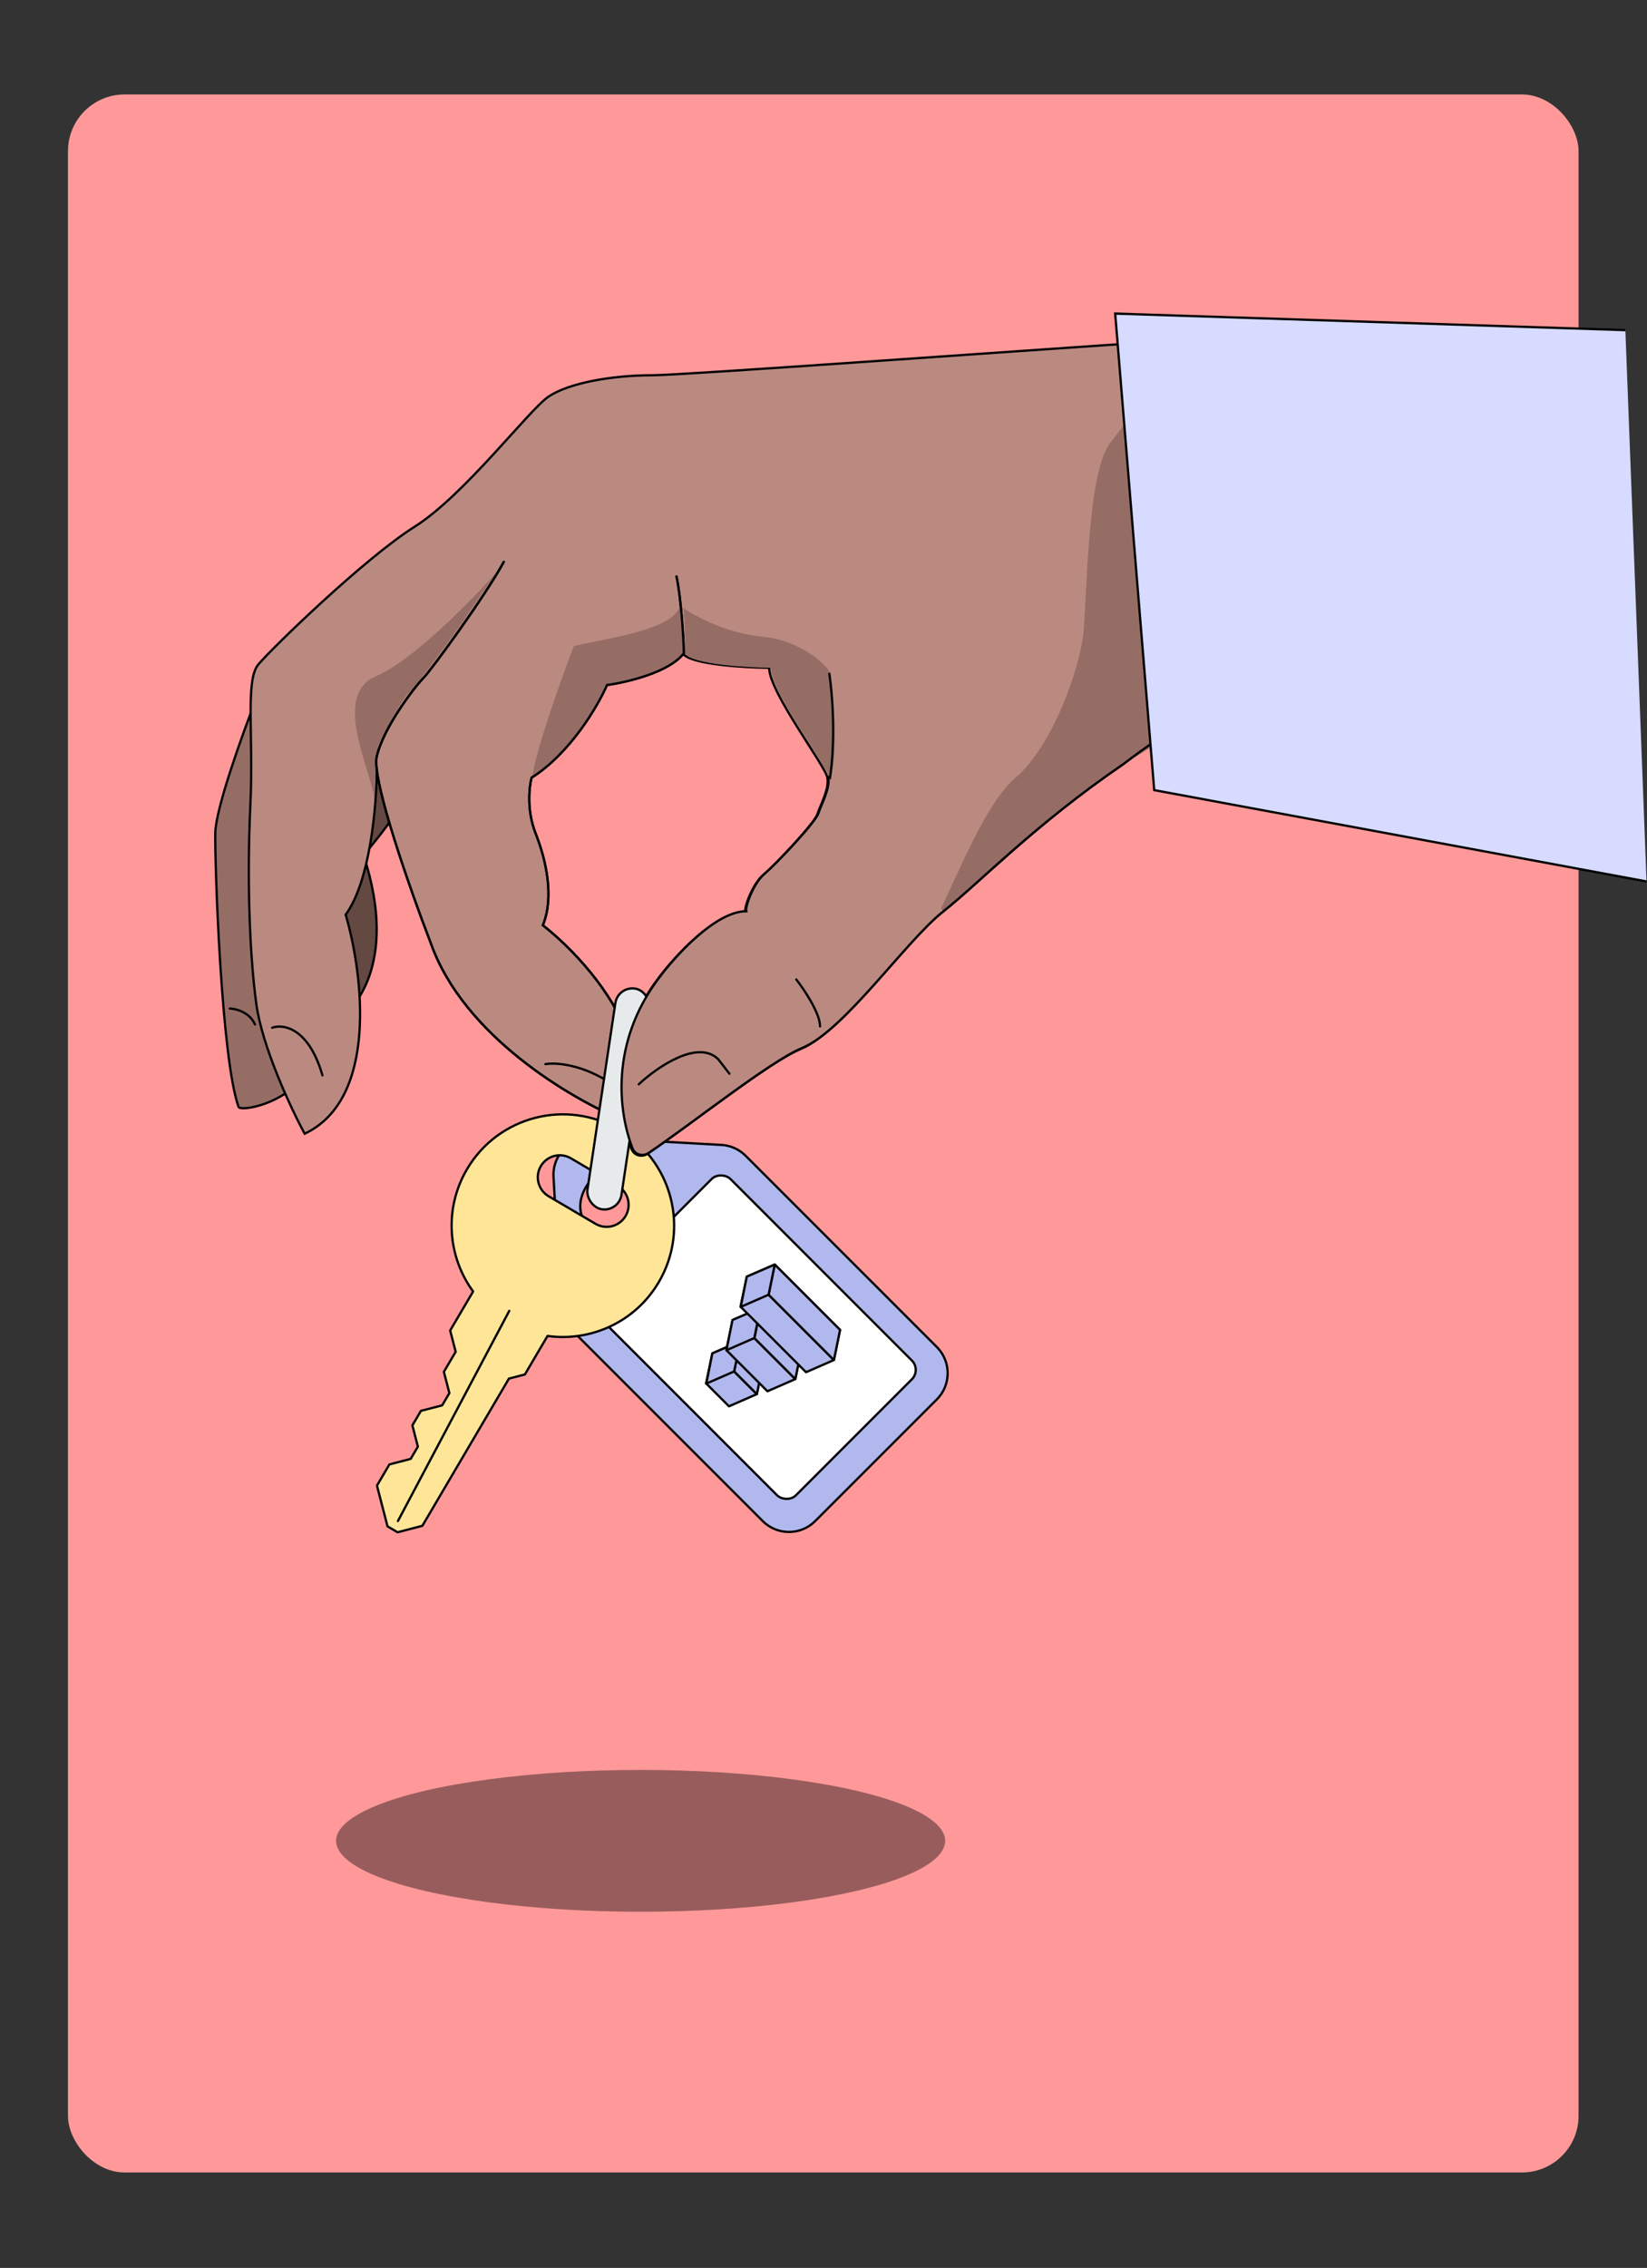 <svg width="1379" height="1898" viewBox="0 0 1379 1898" fill="none" xmlns="http://www.w3.org/2000/svg">
<rect x="0" y="0" width="1379" height="1898" fill="#333333" stroke="none"/>
<rect x="56.915" y="79.049" width="1264.77" height="1739.07" rx="47.429" fill="#FF9999"/>
<path fill-rule="evenodd" clip-rule="evenodd" d="M469.478 1092.7C469.903 1100.32 473.123 1107.51 478.52 1112.91L638.63 1272.98C650.75 1285.1 670.401 1285.1 682.521 1272.98L784.365 1171.16C796.485 1159.04 796.485 1139.4 784.365 1127.28L624.255 967.212C618.858 961.816 611.661 958.598 604.039 958.173L496.173 952.151C477.693 951.12 462.423 966.385 463.455 984.861L469.478 1092.7ZM529.686 1018.36C541.802 1006.25 544.258 989.067 535.171 979.982C526.083 970.897 508.895 973.352 496.778 985.465C484.662 997.578 482.206 1014.76 491.293 1023.85C500.381 1032.93 517.57 1030.48 529.686 1018.36Z" fill="#B0B8ED"/>
<path d="M478.52 1112.91L477.849 1113.58L478.52 1112.91ZM469.478 1092.7L470.425 1092.65L469.478 1092.7ZM638.63 1272.98L637.959 1273.65L638.63 1272.98ZM784.365 1127.28L785.036 1126.61L784.365 1127.28ZM624.255 967.212L623.584 967.883L624.255 967.212ZM604.039 958.173L604.092 957.226L604.092 957.226L604.039 958.173ZM496.173 952.151L496.12 953.098L496.173 952.151ZM463.455 984.861L462.508 984.914L463.455 984.861ZM479.191 1112.24C473.958 1107.01 470.838 1100.03 470.425 1092.65L468.531 1092.75C468.969 1100.6 472.287 1108.02 477.849 1113.58L479.191 1112.24ZM639.301 1272.31L479.191 1112.24L477.849 1113.58L637.959 1273.65L639.301 1272.31ZM681.85 1272.31C670.1 1284.06 651.05 1284.06 639.301 1272.31L637.959 1273.65C650.45 1286.14 670.701 1286.14 683.192 1273.65L681.85 1272.31ZM783.694 1170.49L681.85 1272.31L683.192 1273.65L785.036 1171.83L783.694 1170.49ZM783.694 1127.95C795.444 1139.7 795.444 1158.74 783.694 1170.49L785.036 1171.83C797.526 1159.35 797.526 1139.1 785.036 1126.61L783.694 1127.95ZM623.584 967.883L783.694 1127.95L785.036 1126.61L624.926 966.542L623.584 967.883ZM603.987 959.12C611.375 959.532 618.352 962.652 623.584 967.883L624.926 966.542C619.363 960.981 611.946 957.664 604.092 957.226L603.987 959.12ZM496.12 953.098L603.987 959.12L604.092 957.226L496.226 951.204L496.12 953.098ZM464.402 984.808C463.402 966.897 478.205 952.098 496.12 953.098L496.226 951.204C477.181 950.141 461.444 965.873 462.508 984.914L464.402 984.808ZM470.425 1092.65L464.402 984.808L462.508 984.914L468.531 1092.75L470.425 1092.65ZM534.5 980.652C538.785 984.937 540.401 991.18 539.441 997.903C538.48 1004.63 534.942 1011.77 529.015 1017.69L530.357 1019.04C536.546 1012.85 540.295 1005.34 541.319 998.172C542.343 991.004 540.644 984.112 535.842 979.311L534.5 980.652ZM497.449 986.136C503.376 980.21 510.519 976.674 517.245 975.713C523.97 974.753 530.215 976.368 534.5 980.652L535.842 979.311C531.039 974.51 524.146 972.811 516.976 973.835C509.806 974.859 502.297 978.607 496.107 984.794L497.449 986.136ZM491.964 1023.18C487.679 1018.89 486.063 1012.65 487.024 1005.93C487.984 999.202 491.522 992.061 497.449 986.136L496.107 984.794C489.918 990.982 486.17 998.49 485.145 1005.66C484.121 1012.83 485.821 1019.72 490.623 1024.52L491.964 1023.18ZM529.015 1017.69C523.088 1023.62 515.945 1027.16 509.22 1028.12C502.494 1029.08 496.249 1027.46 491.964 1023.18L490.623 1024.52C495.425 1029.32 502.318 1031.02 509.488 1029.99C516.658 1028.97 524.168 1025.22 530.357 1019.04L529.015 1017.69Z" fill="black"/>
<rect width="159.541" height="237.096" rx="11.083" transform="matrix(0.707 -0.707 0.707 0.707 490.909 1091.63)" fill="white" stroke="black" stroke-width="1.897" stroke-linecap="round" stroke-linejoin="round"/>
<path d="M633.69 1166.73L610.369 1176.92L591.173 1157.72L596.436 1132.61L619.812 1122.47L638.825 1141.48L633.69 1166.73Z" fill="#B0B8ED"/>
<path d="M633.69 1166.73L610.369 1176.92L591.173 1157.72L596.436 1132.61L619.812 1122.47L638.825 1141.48L633.69 1166.73ZM633.69 1166.73L614.693 1147.74" stroke="black" stroke-width="1.897" stroke-linecap="round" stroke-linejoin="round"/>
<path d="M638.827 1141.48L633.692 1166.73L614.695 1147.73L619.814 1122.47L638.827 1141.48Z" fill="#B0B8ED" stroke="black" stroke-width="1.897" stroke-linecap="round" stroke-linejoin="round"/>
<path d="M614.693 1147.74L591.372 1157.92L596.436 1132.61L619.828 1122.49L614.693 1147.74Z" fill="#B0B8ED" stroke="black" stroke-width="1.897" stroke-linecap="round" stroke-linejoin="round"/>
<path d="M665.91 1154.14L642.589 1164.32L608.151 1129.89L613.414 1104.78L636.79 1094.64L671.045 1128.89L665.91 1154.14Z" fill="#B0B8ED"/>
<path d="M665.91 1154.14L642.589 1164.32L608.151 1129.89L613.414 1104.78L636.79 1094.64L671.045 1128.89L665.91 1154.14ZM665.91 1154.14L631.671 1119.91" stroke="black" stroke-width="1.897" stroke-linecap="round" stroke-linejoin="round"/>
<path d="M671.046 1128.89L665.911 1154.13L631.672 1119.9L636.791 1094.64L671.046 1128.89Z" fill="#B0B8ED" stroke="black" stroke-width="1.897" stroke-linecap="round" stroke-linejoin="round"/>
<path d="M631.559 1119.8L608.238 1129.98L613.302 1104.67L636.693 1094.55L631.559 1119.8Z" fill="#B0B8ED" stroke="black" stroke-width="1.897" stroke-linecap="round" stroke-linejoin="round"/>
<path d="M698.205 1138.19L674.884 1148.38L620.022 1093.53L625.286 1068.42L648.662 1058.28L703.34 1112.95L698.205 1138.19Z" fill="#B0B8ED"/>
<path d="M698.205 1138.19L674.884 1148.38L620.022 1093.53L625.286 1068.42L648.662 1058.28L703.34 1112.95L698.205 1138.19ZM698.205 1138.19L643.543 1083.54" stroke="black" stroke-width="1.897" stroke-linecap="round" stroke-linejoin="round"/>
<path d="M703.348 1112.95L698.214 1138.19L643.551 1083.54L648.671 1058.28L703.348 1112.95Z" fill="#B0B8ED" stroke="black" stroke-width="1.897" stroke-linecap="round" stroke-linejoin="round"/>
<path d="M643.528 1083.53L620.207 1093.71L625.271 1068.4L648.663 1058.28L643.528 1083.53Z" fill="#B0B8ED" stroke="black" stroke-width="1.897" stroke-linecap="round" stroke-linejoin="round"/>
<path fill-rule="evenodd" clip-rule="evenodd" d="M458.439 1118.04C494.611 1123.06 531.913 1106.43 551.58 1072.99C577.659 1028.64 562.853 971.544 518.508 945.454C474.163 919.364 417.073 934.161 390.993 978.505C371.552 1011.56 374.832 1051.71 396.132 1080.81L376.917 1113.47L381.531 1131.26L371.644 1148.06L376.258 1165.85L370.216 1176.12L352.419 1180.74L345.279 1192.87L349.893 1210.66L343.851 1220.93L326.055 1225.54L315.618 1243.28L324.462 1277.38L332.865 1282.32L353.628 1276.94L426.131 1153.72L439.478 1150.26L458.439 1118.04ZM452.823 975.914C457.98 967.149 469.267 964.223 478.033 969.378L517.254 992.444C526.02 997.599 528.945 1008.88 523.788 1017.65C518.631 1026.41 507.345 1029.34 498.579 1024.18L459.358 1001.12C450.592 995.963 447.666 984.679 452.823 975.914Z" fill="#FFE598"/>
<path d="M458.439 1118.04L458.569 1117.1C458.19 1117.04 457.816 1117.22 457.621 1117.55L458.439 1118.04ZM396.132 1080.81L396.95 1081.29C397.142 1080.96 397.122 1080.56 396.898 1080.25L396.132 1080.81ZM376.917 1113.47L376.099 1112.99C375.972 1113.2 375.935 1113.46 375.999 1113.71L376.917 1113.47ZM381.531 1131.26L382.348 1131.74C382.476 1131.52 382.512 1131.27 382.449 1131.02L381.531 1131.26ZM371.644 1148.06L370.826 1147.58C370.699 1147.8 370.662 1148.06 370.726 1148.3L371.644 1148.06ZM376.258 1165.85L377.075 1166.34C377.203 1166.12 377.239 1165.86 377.176 1165.62L376.258 1165.85ZM370.216 1176.12L370.454 1177.04C370.697 1176.98 370.906 1176.82 371.033 1176.6L370.216 1176.12ZM352.419 1180.74L352.181 1179.82C351.938 1179.88 351.729 1180.04 351.602 1180.25L352.419 1180.74ZM345.279 1192.87L344.461 1192.39C344.334 1192.61 344.298 1192.87 344.361 1193.11L345.279 1192.87ZM349.893 1210.66L350.71 1211.14C350.838 1210.93 350.874 1210.67 350.811 1210.43L349.893 1210.66ZM343.851 1220.93L344.089 1221.85C344.332 1221.79 344.541 1221.63 344.668 1221.41L343.851 1220.93ZM326.055 1225.54L325.817 1224.63C325.573 1224.69 325.365 1224.85 325.237 1225.06L326.055 1225.54ZM315.618 1243.28L314.801 1242.8C314.673 1243.02 314.637 1243.28 314.7 1243.52L315.618 1243.28ZM324.462 1277.38L323.543 1277.62C323.607 1277.86 323.764 1278.07 323.981 1278.2L324.462 1277.38ZM332.865 1282.32L332.385 1283.14C332.601 1283.27 332.86 1283.31 333.103 1283.24L332.865 1282.32ZM353.628 1276.94L353.866 1277.86C354.109 1277.8 354.317 1277.64 354.445 1277.42L353.628 1276.94ZM426.131 1153.72L425.893 1152.8C425.649 1152.86 425.441 1153.02 425.313 1153.24L426.131 1153.72ZM439.478 1150.26L439.716 1151.18C439.96 1151.12 440.168 1150.96 440.296 1150.74L439.478 1150.26ZM478.033 969.378L477.552 970.196L478.033 969.378ZM452.823 975.914L453.641 976.395L452.823 975.914ZM517.254 992.444L517.735 991.626L517.254 992.444ZM523.788 1017.65L524.606 1018.13L523.788 1017.65ZM498.579 1024.18L499.06 1023.37L498.579 1024.18ZM459.358 1001.12L458.877 1001.94L459.358 1001.12ZM458.308 1118.97C494.847 1124.05 532.53 1107.25 552.397 1073.47L550.762 1072.51C531.297 1105.6 494.375 1122.07 458.569 1117.1L458.308 1118.97ZM552.397 1073.47C578.743 1028.67 563.785 970.992 518.989 944.636L518.027 946.272C561.92 972.096 576.576 1028.61 550.762 1072.51L552.397 1073.47ZM518.989 944.636C474.193 918.281 416.521 933.228 390.176 978.024L391.811 978.986C417.625 935.094 474.134 920.447 518.027 946.272L518.989 944.636ZM390.176 978.024C370.535 1011.42 373.851 1051.97 395.367 1081.37L396.898 1080.25C375.813 1051.44 372.568 1011.7 391.811 978.986L390.176 978.024ZM377.734 1113.95L396.95 1081.29L395.315 1080.33L376.099 1112.99L377.734 1113.95ZM382.449 1131.02L377.835 1113.23L375.999 1113.71L380.612 1131.5L382.449 1131.02ZM372.461 1148.54L382.348 1131.74L380.713 1130.78L370.826 1147.58L372.461 1148.54ZM377.176 1165.62L372.562 1147.83L370.726 1148.3L375.339 1166.09L377.176 1165.62ZM371.033 1176.6L377.075 1166.34L375.44 1165.37L369.398 1175.64L371.033 1176.6ZM352.657 1181.65L370.454 1177.04L369.978 1175.21L352.181 1179.82L352.657 1181.65ZM346.096 1193.35L353.237 1181.22L351.602 1180.25L344.461 1192.39L346.096 1193.35ZM350.811 1210.43L346.197 1192.63L344.361 1193.11L348.975 1210.9L350.811 1210.43ZM344.668 1221.41L350.71 1211.14L349.075 1210.18L343.033 1220.45L344.668 1221.41ZM326.293 1226.46L344.089 1221.85L343.613 1220.01L325.817 1224.63L326.293 1226.46ZM316.436 1243.76L326.872 1226.03L325.237 1225.06L314.801 1242.8L316.436 1243.76ZM325.38 1277.14L316.537 1243.04L314.7 1243.52L323.543 1277.62L325.38 1277.14ZM333.346 1281.51L324.942 1276.56L323.981 1278.2L332.385 1283.14L333.346 1281.51ZM353.39 1276.02L332.627 1281.41L333.103 1283.24L353.866 1277.86L353.39 1276.02ZM425.313 1153.24L352.81 1276.46L354.445 1277.42L426.948 1154.2L425.313 1153.24ZM439.24 1149.34L425.893 1152.8L426.369 1154.64L439.716 1151.18L439.24 1149.34ZM457.621 1117.55L438.661 1149.78L440.296 1150.74L459.256 1118.52L457.621 1117.55ZM478.513 968.56C469.296 963.14 457.428 966.217 452.006 975.433L453.641 976.395C458.532 968.082 469.238 965.306 477.552 970.196L478.513 968.56ZM517.735 991.626L478.513 968.56L477.552 970.196L516.773 993.262L517.735 991.626ZM524.606 1018.13C530.029 1008.91 526.952 997.047 517.735 991.626L516.773 993.262C525.087 998.151 527.862 1008.85 522.971 1017.17L524.606 1018.13ZM498.098 1025C507.315 1030.42 519.183 1027.34 524.606 1018.13L522.971 1017.17C518.079 1025.48 507.374 1028.26 499.06 1023.37L498.098 1025ZM458.877 1001.94L498.098 1025L499.06 1023.37L459.838 1000.3L458.877 1001.94ZM452.006 975.433C446.583 984.649 449.659 996.515 458.877 1001.94L459.838 1000.3C451.524 995.411 448.75 984.708 453.641 976.395L452.006 975.433Z" fill="black"/>
<path d="M333.167 1272.96L426.399 1097.04" stroke="black" stroke-width="1.897" stroke-linecap="round" stroke-linejoin="round"/>
<path d="M180.267 696.78C180.71 676.397 202.982 614.435 214.063 586.002L273.898 559.415V642.499C273.898 645.158 269.097 707.489 266.696 738.322C272.236 772.11 279.993 848.104 266.696 881.78C250.075 923.876 199.658 931.077 199.658 926.092C185.253 885.658 179.713 722.259 180.267 696.78Z" fill="#956D65" stroke="black" stroke-width="1.897" stroke-linecap="round"/>
<path d="M304.37 715.617C335.396 810.333 291.627 846.336 287.749 850.213C243.87 805.015 239.918 702.508 243.426 656.905L287.749 577.698C305.293 566.066 340.826 542.692 342.598 542.249C344.371 541.806 363.652 560.897 373.07 570.497C368.823 583.975 358.776 616.803 352.571 640.288C346.366 663.773 317.852 700.293 304.37 715.617Z" fill="#644842" stroke="black" stroke-width="1.897" stroke-linecap="round"/>
<path d="M639.006 732.231C630.141 739.764 622.902 759.557 624.01 763.249C598.303 763.249 564.023 801.222 550.096 820.208C510.528 873.394 516.654 930.183 528.757 961.583C530.863 967.047 537.414 968.824 542.26 965.539C580.502 939.616 643.974 888.849 670.549 877.813C706.561 862.858 757.569 788.174 789.149 763.249C820.729 738.324 865.606 690.689 940.954 639.177C981.362 608.067 994.889 605.517 1012.39 589.789C1042.31 578.157 1045.96 597.637 1064.47 576.496C1103.25 532.184 1117.65 556.555 1144.25 540.493C1170.84 524.43 1146.46 415.405 1144.25 394.357C1142.03 373.309 1132.13 253.668 979.183 285.24C841.283 294.375 570.783 314.043 546.482 314.043C511.578 314.043 476.12 320.689 459.499 331.767C442.878 342.845 389.137 414.297 347.03 440.884C304.924 467.471 227.359 542.8 216.278 556.094C205.198 569.387 212.4 615.36 209.63 673.519C206.86 731.677 208.522 795.375 214.616 840.24C219.492 876.133 243.611 927.571 255.061 948.803C317.113 919.558 303.816 814.392 289.411 765.465C310.242 737.106 315.45 672.411 315.45 643.609L323.724 633.639L465.557 524.522H546.482L571.968 547.231C579.06 556.094 622.939 558.678 643.992 558.863C643.992 579.357 691.085 640.839 692.747 650.809C694.409 660.779 686.653 674.073 684.437 681.273C682.221 688.474 650.087 722.815 639.006 732.231Z" fill="#BA8A80" stroke="black" stroke-width="1.897" stroke-linecap="round"/>
<path d="M314.848 565.85C345.197 553.208 393.881 503.167 414.43 480.516L384.397 524.763C379.655 531.611 350.887 570.907 343.3 578.492C335.713 586.077 322.225 612.204 316.429 624.32L314.848 641.703L313.268 668.567C311.687 646.443 276.912 581.653 314.848 565.85Z" fill="#956D65"/>
<path d="M918.46 656.414C843.111 707.926 815.622 743.197 784.042 768.122C801.308 733.927 824.775 672.528 850.065 651.036C881.678 624.172 903.808 559.381 906.969 530.937C910.13 502.492 910.13 396.615 929.098 371.33C948.066 346.046 971.633 322.118 956.688 302.477C1109.64 270.905 1119.54 390.546 1121.75 411.594C1123.97 432.642 1148.35 541.667 1121.75 557.729C1095.16 573.792 1080.75 549.421 1041.97 593.732C1023.47 614.874 1019.81 595.394 989.893 607.026C972.394 622.753 958.867 625.304 918.46 656.414Z" fill="#956D65"/>
<path d="M789.149 763.251C820.729 738.326 865.606 690.691 940.954 639.179C981.362 608.069 994.888 605.518 1012.39 589.79C1042.31 578.159 1045.96 597.639 1064.47 576.497C1103.25 532.186 1117.65 556.557 1144.25 540.494C1170.84 524.431 1146.46 415.406 1144.25 394.358" stroke="black" stroke-width="1.897" stroke-linecap="round"/>
<path d="M645.575 558.864C645.575 579.358 692.668 640.84 694.33 650.81C702.64 640.955 697.108 570.59 695.527 564.269C693.946 557.948 671.817 535.824 637.043 532.664C609.223 530.135 582.246 515.808 572.235 508.96C573.5 517.809 573.639 538.162 573.55 547.232C580.642 556.095 624.521 558.679 645.575 558.864Z" fill="#956D65"/>
<path d="M694.409 654.135C696.81 641.58 700.172 605.946 694.409 563.85" stroke="black" stroke-width="1.897" stroke-linecap="round"/>
<path d="M566.428 482.425C569.974 498.821 572.337 532.091 572.522 546.677C560.555 562.629 524.69 571.048 508.254 573.264C500.682 590.619 477.45 630.425 445.094 650.809C443.063 658.379 440.884 678.282 448.418 697.336C457.837 721.153 463.932 751.617 454.513 774.327C478.675 793.281 512.607 829.058 526.128 867.843C516.965 890.884 519.604 923.97 522.068 937.633C478.115 919.724 388.361 866.937 360.881 789.836C343.891 745.709 311.018 652.581 315.451 633.084C320.991 608.713 347.584 574.372 354.233 567.725C360.881 561.078 405.758 499.596 421.825 470.24L566.428 482.425Z" fill="#BA8A80"/>
<path d="M227.874 860.088C237.108 856.765 258.457 860.088 269.981 899.968" stroke="black" stroke-width="1.897" stroke-linecap="round"/>
<path d="M192.42 844.027C197.591 844.211 209.041 847.129 213.473 857.32" stroke="black" stroke-width="1.897" stroke-linecap="round"/>
<path d="M456.692 890.555C465.002 889.078 487.939 890.444 513.203 907.726" stroke="black" stroke-width="1.897" stroke-linecap="round"/>
<path d="M566.428 482.425C569.974 498.821 572.337 532.091 572.522 546.677C560.555 562.629 524.69 571.048 508.254 573.264C500.682 590.619 477.45 630.425 445.094 650.809C443.063 658.379 440.884 678.282 448.418 697.336C457.837 721.153 463.932 751.617 454.513 774.327C478.675 793.281 512.607 829.058 526.128 867.843C516.965 890.884 519.604 923.97 522.068 937.633C478.115 919.724 388.361 866.937 360.881 789.836C343.891 745.709 311.018 652.581 315.451 633.084C320.991 608.713 347.584 574.372 354.233 567.725C360.881 561.078 405.758 499.596 421.825 470.24" stroke="black" stroke-width="1.897" stroke-linecap="round"/>
<path d="M480.557 540.565C469.177 569.642 448.417 629.06 445.783 649.603C476.132 631.904 500.579 590.607 509.009 572.171C515.332 573.435 532.719 568.483 540.623 565.85C558.326 560.793 569.074 551.1 572.236 546.886L570.655 512.121L569.074 507.38C564.016 526.343 512.171 533.718 480.557 540.565Z" fill="#956D65"/>
<path d="M566.428 482.425C569.974 498.821 572.337 532.091 572.522 546.677C560.555 562.629 524.69 571.048 508.254 573.264C500.682 590.619 477.45 630.425 445.094 650.809C443.063 658.379 440.884 678.282 448.418 697.336C457.837 721.153 463.932 751.617 454.513 774.327C478.675 793.282 512.607 829.058 526.128 867.843C516.965 890.884 519.604 923.97 522.068 937.633C478.115 919.724 388.361 866.937 360.881 789.836C343.891 745.709 311.018 652.581 315.451 633.084C320.991 608.713 347.584 574.372 354.233 567.725C360.881 561.078 405.758 499.596 421.825 470.24" stroke="black" stroke-width="1.897" stroke-linecap="round"/>
<path d="M966.404 661.243L933.716 262.441L1360.88 276.288L1378.61 737.681L966.404 661.243Z" fill="#D6DBFF"/>
<path d="M1378.61 737.681L966.404 661.243L933.716 262.441L1360.88 276.288" stroke="black" stroke-width="1.897"/>
<rect width="28.81" height="186.757" rx="14.405" transform="matrix(0.989 0.148 -0.148 0.989 517.371 825.198)" fill="#E6EAEB" stroke="black" stroke-width="1.897" stroke-linecap="round" stroke-linejoin="round"/>
<path d="M639.797 731.589C630.932 739.122 623.693 758.915 624.801 762.607C599.094 762.607 564.814 800.58 550.887 819.566C511.319 872.752 517.445 929.541 529.548 960.941C531.654 966.405 538.205 968.182 543.051 964.897C581.293 938.973 644.765 888.207 671.34 877.171C707.352 862.216 758.36 787.532 789.94 762.607L693.538 650.167C695.2 660.137 687.444 673.43 685.228 680.631C683.012 687.832 650.878 722.173 639.797 731.589Z" fill="#BA8A80"/>
<path d="M693.538 650.167C695.2 660.137 687.444 673.43 685.228 680.631C683.012 687.832 650.878 722.173 639.797 731.589C630.932 739.122 623.693 758.915 624.801 762.607C599.094 762.607 564.814 800.58 550.887 819.566C511.319 872.752 517.445 929.541 529.548 960.941C531.654 966.405 538.205 968.182 543.051 964.897C581.293 938.973 644.765 888.207 671.34 877.171C707.352 862.216 758.36 787.532 789.94 762.607" stroke="black" stroke-width="1.897" stroke-linecap="round"/>
<path d="M666.669 819.657C673.317 828.15 686.614 847.906 686.614 858.984" stroke="black" stroke-width="1.897" stroke-linecap="round"/>
<path d="M534.812 907.426C549.771 893.394 584.01 869.54 601.296 886.378L610.714 898.564" stroke="black" stroke-width="1.897" stroke-linecap="round"/>
<ellipse cx="536.387" cy="1540.57" rx="254.993" ry="59.367" fill="black" fill-opacity="0.4"/>
</svg>
